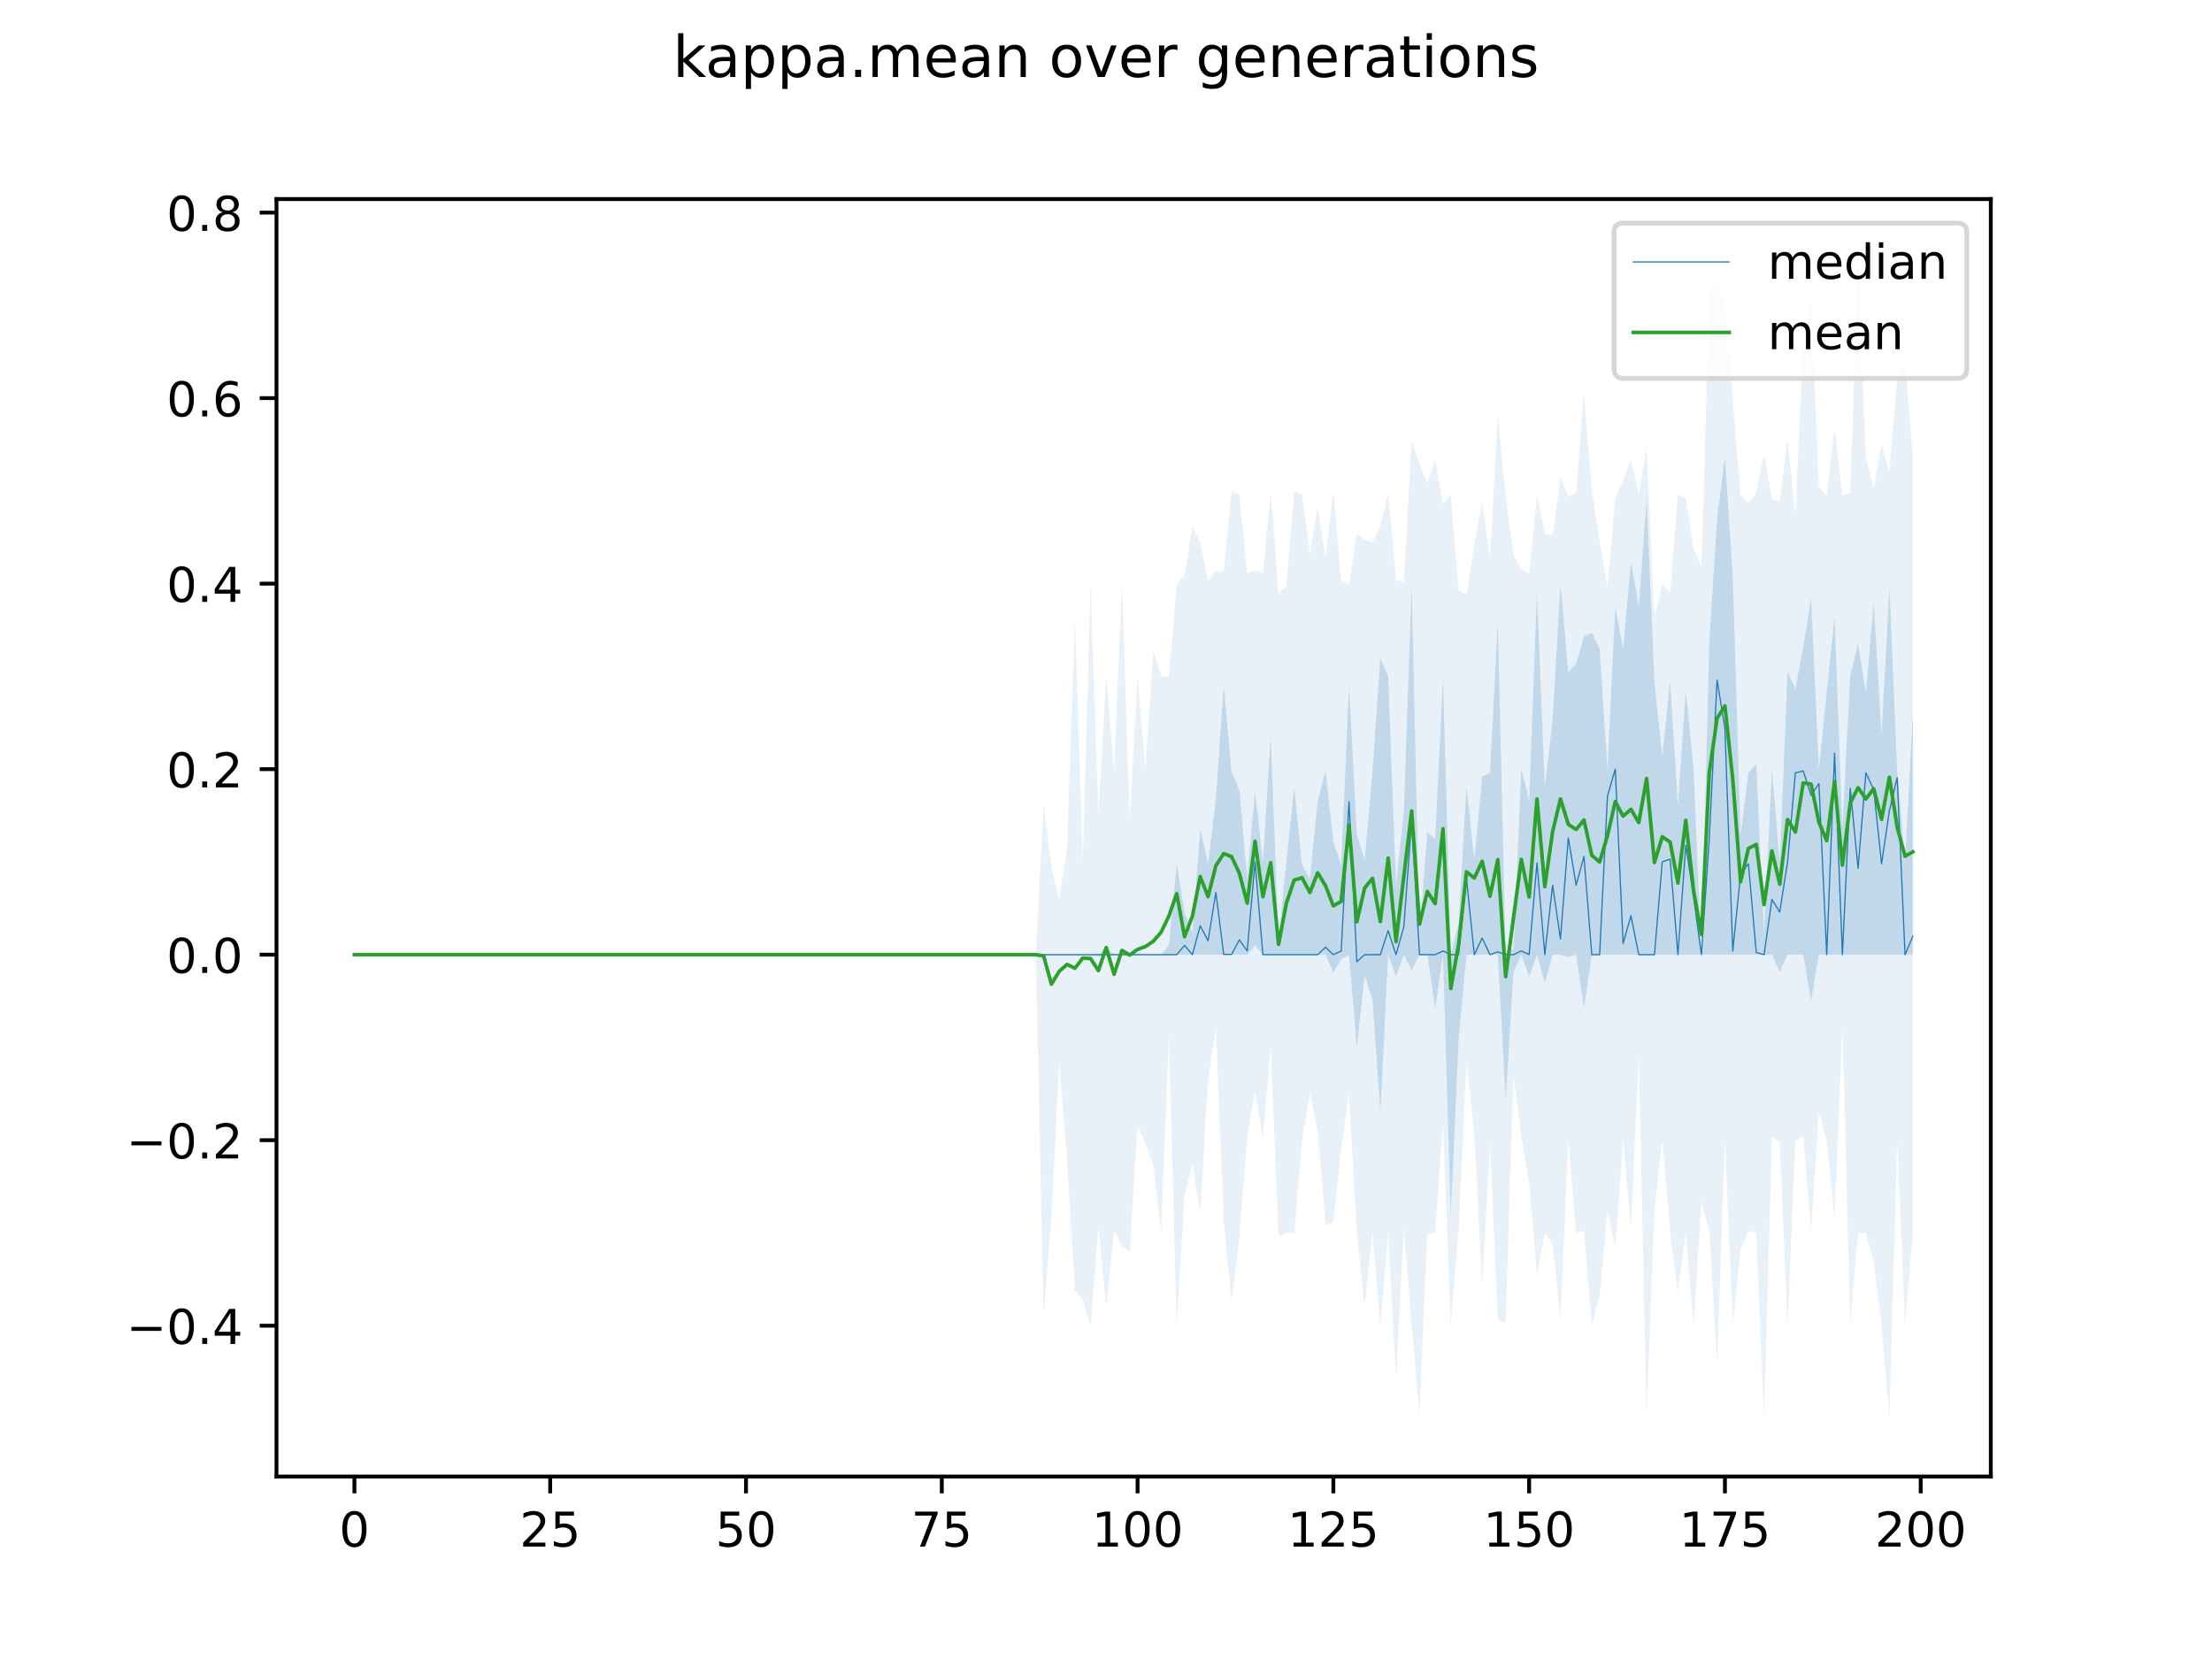 <?xml version="1.0" encoding="utf-8" standalone="no"?>
<!DOCTYPE svg PUBLIC "-//W3C//DTD SVG 1.1//EN"
  "http://www.w3.org/Graphics/SVG/1.1/DTD/svg11.dtd">
<!-- Created with matplotlib (https://matplotlib.org/) -->
<svg height="345.6pt" version="1.1" viewBox="0 0 460.8 345.6" width="460.8pt" xmlns="http://www.w3.org/2000/svg" xmlns:xlink="http://www.w3.org/1999/xlink">
 <defs>
  <style type="text/css">
*{stroke-linecap:butt;stroke-linejoin:round;}
  </style>
 </defs>
 <g id="figure_1">
  <g id="patch_1">
   <path d="M 0 345.6 
L 460.8 345.6 
L 460.8 0 
L 0 0 
z
" style="fill:#ffffff;"/>
  </g>
  <g id="axes_1">
   <g id="patch_2">
    <path d="M 57.6 307.584 
L 414.72 307.584 
L 414.72 41.472 
L 57.6 41.472 
z
" style="fill:#ffffff;"/>
   </g>
   <g id="PolyCollection_1">
    <path clip-path="url(#p0f117b7ce0)" d="M 73.833 198.875 
L 73.833 198.875 
L 75.464 198.875 
L 77.096 198.875 
L 78.727 198.875 
L 80.358 198.875 
L 81.99 198.875 
L 83.621 198.875 
L 85.253 198.875 
L 86.884 198.875 
L 88.516 198.875 
L 90.147 198.875 
L 91.778 198.875 
L 93.41 198.875 
L 95.041 198.875 
L 96.673 198.875 
L 98.304 198.875 
L 99.936 198.875 
L 101.567 198.875 
L 103.198 198.875 
L 104.83 198.875 
L 106.461 198.875 
L 108.093 198.875 
L 109.724 198.875 
L 111.356 198.875 
L 112.987 198.875 
L 114.618 198.875 
L 116.25 198.875 
L 117.881 198.875 
L 119.513 198.875 
L 121.144 198.875 
L 122.776 198.875 
L 124.407 198.875 
L 126.038 198.875 
L 127.67 198.875 
L 129.301 198.875 
L 130.933 198.875 
L 132.564 198.875 
L 134.196 198.875 
L 135.827 198.875 
L 137.458 198.875 
L 139.09 198.875 
L 140.721 198.875 
L 142.353 198.875 
L 143.984 198.875 
L 145.616 198.875 
L 147.247 198.875 
L 148.879 198.875 
L 150.51 198.875 
L 152.141 198.875 
L 153.773 198.875 
L 155.404 198.875 
L 157.036 198.875 
L 158.667 198.875 
L 160.299 198.875 
L 161.93 198.875 
L 163.561 198.875 
L 165.193 198.875 
L 166.824 198.875 
L 168.456 198.875 
L 170.087 198.875 
L 171.719 198.875 
L 173.35 198.875 
L 174.981 198.875 
L 176.613 198.875 
L 178.244 198.875 
L 179.876 198.875 
L 181.507 198.875 
L 183.139 198.875 
L 184.77 198.875 
L 186.401 198.875 
L 188.033 198.875 
L 189.664 198.875 
L 191.296 198.875 
L 192.927 198.875 
L 194.559 198.875 
L 196.19 198.875 
L 197.821 198.875 
L 199.453 198.875 
L 201.084 198.875 
L 202.716 198.875 
L 204.347 198.875 
L 205.979 198.875 
L 207.61 198.875 
L 209.241 198.875 
L 210.873 198.875 
L 212.504 198.875 
L 214.136 198.875 
L 215.767 198.875 
L 217.399 198.875 
L 219.03 198.875 
L 220.661 198.875 
L 222.293 198.875 
L 223.924 198.875 
L 225.556 198.875 
L 227.187 198.875 
L 228.819 199.261 
L 230.45 198.875 
L 232.081 198.875 
L 233.713 198.875 
L 235.344 198.875 
L 236.976 198.875 
L 238.607 198.875 
L 240.239 198.875 
L 241.87 198.875 
L 243.501 198.875 
L 245.133 198.875 
L 246.764 198.889 
L 248.396 198.875 
L 250.027 198.875 
L 251.659 198.875 
L 253.29 198.875 
L 254.921 198.875 
L 256.553 198.875 
L 258.184 198.875 
L 259.816 198.875 
L 261.447 196.86 
L 263.079 198.875 
L 264.71 198.875 
L 266.341 198.875 
L 267.973 198.875 
L 269.604 198.875 
L 271.236 198.875 
L 272.867 198.875 
L 274.499 198.875 
L 276.13 198.875 
L 277.761 202.638 
L 279.393 199.778 
L 281.024 198.875 
L 282.656 218.197 
L 284.287 203.159 
L 285.919 208.233 
L 287.55 231.627 
L 289.181 198.875 
L 290.813 203.443 
L 292.444 198.875 
L 294.076 202.113 
L 295.707 198.875 
L 297.339 198.875 
L 298.97 210.082 
L 300.601 198.875 
L 302.233 253.365 
L 303.864 216.168 
L 305.496 198.875 
L 307.127 198.875 
L 308.759 198.875 
L 310.39 198.875 
L 312.021 198.875 
L 313.653 229.211 
L 315.284 202.498 
L 316.916 198.875 
L 318.547 203.512 
L 320.179 198.875 
L 321.81 204.768 
L 323.441 198.875 
L 325.073 198.875 
L 326.704 199.358 
L 328.336 198.875 
L 329.967 210.025 
L 331.599 198.875 
L 333.23 198.875 
L 334.862 198.875 
L 336.493 198.875 
L 338.124 198.875 
L 339.756 198.875 
L 341.387 198.875 
L 343.019 198.875 
L 344.65 198.875 
L 346.282 198.875 
L 347.913 198.875 
L 349.544 198.875 
L 351.176 198.875 
L 352.807 198.875 
L 354.439 198.875 
L 356.07 198.875 
L 357.702 198.875 
L 359.333 198.875 
L 360.964 198.875 
L 362.596 198.875 
L 364.227 198.875 
L 365.859 198.875 
L 367.49 198.875 
L 369.122 198.875 
L 370.753 202.449 
L 372.384 198.875 
L 374.016 198.875 
L 375.647 198.875 
L 377.279 208.483 
L 378.91 198.875 
L 380.542 198.875 
L 382.173 198.875 
L 383.804 198.875 
L 385.436 198.875 
L 387.067 198.875 
L 388.699 198.875 
L 390.33 198.875 
L 391.962 198.875 
L 393.593 198.875 
L 395.224 198.875 
L 396.856 198.875 
L 398.487 198.875 
L 398.487 148.355 
L 398.487 148.355 
L 396.856 179.552 
L 395.224 160.616 
L 393.593 122.357 
L 391.962 153.23 
L 390.33 125.448 
L 388.699 144.411 
L 387.067 134.047 
L 385.436 140.81 
L 383.804 172.329 
L 382.173 128.545 
L 380.542 144.155 
L 378.91 160.229 
L 377.279 124.579 
L 375.647 134.82 
L 374.016 143.612 
L 372.384 139.897 
L 370.753 179.552 
L 369.122 160.229 
L 367.49 194.034 
L 365.859 159.256 
L 364.227 161.002 
L 362.596 173.755 
L 360.964 120.016 
L 359.333 95.126 
L 357.702 108.058 
L 356.07 133.959 
L 354.439 198.875 
L 352.807 160.229 
L 351.176 143.979 
L 349.544 167.731 
L 347.913 141.969 
L 346.282 157.607 
L 344.65 142.066 
L 343.019 103.807 
L 341.387 126.43 
L 339.756 117.084 
L 338.124 135.11 
L 336.493 126.506 
L 334.862 160.229 
L 333.23 135.11 
L 331.599 131.839 
L 329.967 132.573 
L 328.336 138.298 
L 326.704 140.037 
L 325.073 121.584 
L 323.441 149.966 
L 321.81 163.997 
L 320.179 123.516 
L 318.547 166.758 
L 316.916 160.229 
L 315.284 197.738 
L 313.653 198.488 
L 312.021 129.41 
L 310.39 161.002 
L 308.759 161.775 
L 307.127 179.133 
L 305.496 163.804 
L 303.864 192.313 
L 302.233 198.875 
L 300.601 141.293 
L 298.97 174.77 
L 297.339 173.336 
L 295.707 194.624 
L 294.076 121.584 
L 292.444 169.118 
L 290.813 184.479 
L 289.181 140.907 
L 287.55 137.139 
L 285.919 160.616 
L 284.287 179.165 
L 282.656 173.772 
L 281.024 142.742 
L 279.393 180.132 
L 277.761 175.388 
L 276.13 160.616 
L 274.499 166.919 
L 272.867 183.03 
L 271.236 180.088 
L 269.604 163.986 
L 267.973 179.552 
L 266.341 195.783 
L 264.71 153.273 
L 263.079 179.552 
L 261.447 164.774 
L 259.816 183.03 
L 258.184 164.471 
L 256.553 160.844 
L 254.921 143.032 
L 253.29 166.412 
L 251.659 179.938 
L 250.027 172.596 
L 248.396 194.237 
L 246.764 190.121 
L 245.133 179.938 
L 243.501 196.942 
L 241.87 198.875 
L 240.239 198.875 
L 238.607 198.875 
L 236.976 198.875 
L 235.344 198.875 
L 233.713 198.875 
L 232.081 198.875 
L 230.45 197.262 
L 228.819 198.875 
L 227.187 198.875 
L 225.556 198.875 
L 223.924 198.875 
L 222.293 198.875 
L 220.661 198.875 
L 219.03 198.875 
L 217.399 198.875 
L 215.767 198.875 
L 214.136 198.875 
L 212.504 198.875 
L 210.873 198.875 
L 209.241 198.875 
L 207.61 198.875 
L 205.979 198.875 
L 204.347 198.875 
L 202.716 198.875 
L 201.084 198.875 
L 199.453 198.875 
L 197.821 198.875 
L 196.19 198.875 
L 194.559 198.875 
L 192.927 198.875 
L 191.296 198.875 
L 189.664 198.875 
L 188.033 198.875 
L 186.401 198.875 
L 184.77 198.875 
L 183.139 198.875 
L 181.507 198.875 
L 179.876 198.875 
L 178.244 198.875 
L 176.613 198.875 
L 174.981 198.875 
L 173.35 198.875 
L 171.719 198.875 
L 170.087 198.875 
L 168.456 198.875 
L 166.824 198.875 
L 165.193 198.875 
L 163.561 198.875 
L 161.93 198.875 
L 160.299 198.875 
L 158.667 198.875 
L 157.036 198.875 
L 155.404 198.875 
L 153.773 198.875 
L 152.141 198.875 
L 150.51 198.875 
L 148.879 198.875 
L 147.247 198.875 
L 145.616 198.875 
L 143.984 198.875 
L 142.353 198.875 
L 140.721 198.875 
L 139.09 198.875 
L 137.458 198.875 
L 135.827 198.875 
L 134.196 198.875 
L 132.564 198.875 
L 130.933 198.875 
L 129.301 198.875 
L 127.67 198.875 
L 126.038 198.875 
L 124.407 198.875 
L 122.776 198.875 
L 121.144 198.875 
L 119.513 198.875 
L 117.881 198.875 
L 116.25 198.875 
L 114.618 198.875 
L 112.987 198.875 
L 111.356 198.875 
L 109.724 198.875 
L 108.093 198.875 
L 106.461 198.875 
L 104.83 198.875 
L 103.198 198.875 
L 101.567 198.875 
L 99.936 198.875 
L 98.304 198.875 
L 96.673 198.875 
L 95.041 198.875 
L 93.41 198.875 
L 91.778 198.875 
L 90.147 198.875 
L 88.516 198.875 
L 86.884 198.875 
L 85.253 198.875 
L 83.621 198.875 
L 81.99 198.875 
L 80.358 198.875 
L 78.727 198.875 
L 77.096 198.875 
L 75.464 198.875 
L 73.833 198.875 
z
" style="fill:#1f77b4;fill-opacity:0.2;"/>
   </g>
   <g id="PolyCollection_2">
    <path clip-path="url(#p0f117b7ce0)" d="M 73.833 198.875 
L 73.833 198.875 
L 75.464 198.875 
L 77.096 198.875 
L 78.727 198.875 
L 80.358 198.875 
L 81.99 198.875 
L 83.621 198.875 
L 85.253 198.875 
L 86.884 198.875 
L 88.516 198.875 
L 90.147 198.875 
L 91.778 198.875 
L 93.41 198.875 
L 95.041 198.875 
L 96.673 198.875 
L 98.304 198.875 
L 99.936 198.875 
L 101.567 198.875 
L 103.198 198.875 
L 104.83 198.875 
L 106.461 198.875 
L 108.093 198.875 
L 109.724 198.875 
L 111.356 198.875 
L 112.987 198.875 
L 114.618 198.875 
L 116.25 198.875 
L 117.881 198.875 
L 119.513 198.875 
L 121.144 198.875 
L 122.776 198.875 
L 124.407 198.875 
L 126.038 198.875 
L 127.67 198.875 
L 129.301 198.875 
L 130.933 198.875 
L 132.564 198.875 
L 134.196 198.875 
L 135.827 198.875 
L 137.458 198.875 
L 139.09 198.875 
L 140.721 198.875 
L 142.353 198.875 
L 143.984 198.875 
L 145.616 198.875 
L 147.247 198.875 
L 148.879 198.875 
L 150.51 198.875 
L 152.141 198.875 
L 153.773 198.875 
L 155.404 198.875 
L 157.036 198.875 
L 158.667 198.875 
L 160.299 198.875 
L 161.93 198.875 
L 163.561 198.875 
L 165.193 198.875 
L 166.824 198.875 
L 168.456 198.875 
L 170.087 198.875 
L 171.719 198.875 
L 173.35 198.875 
L 174.981 198.875 
L 176.613 198.875 
L 178.244 198.875 
L 179.876 198.875 
L 181.507 198.875 
L 183.139 198.875 
L 184.77 198.875 
L 186.401 198.875 
L 188.033 198.875 
L 189.664 198.875 
L 191.296 198.875 
L 192.927 198.875 
L 194.559 198.875 
L 196.19 198.875 
L 197.821 198.875 
L 199.453 198.875 
L 201.084 198.875 
L 202.716 198.875 
L 204.347 198.875 
L 205.979 198.875 
L 207.61 198.875 
L 209.241 198.875 
L 210.873 198.875 
L 212.504 198.875 
L 214.136 198.875 
L 215.767 198.875 
L 217.399 273.847 
L 219.03 253.751 
L 220.661 221.252 
L 222.293 241.771 
L 223.924 268.823 
L 225.556 270.755 
L 227.187 276.165 
L 228.819 255.683 
L 230.45 272.301 
L 232.081 256.456 
L 233.713 259.548 
L 235.344 260.707 
L 236.976 234.428 
L 238.607 238.293 
L 240.239 242.544 
L 241.87 256.843 
L 243.501 215.879 
L 245.133 276.165 
L 246.764 249.114 
L 248.396 242.544 
L 250.027 252.592 
L 251.659 225.153 
L 253.29 213.946 
L 254.921 254.524 
L 256.553 271.141 
L 258.184 258.002 
L 259.816 236.747 
L 261.447 227.472 
L 263.079 237.133 
L 264.71 218.197 
L 266.341 257.616 
L 267.973 256.843 
L 269.604 256.843 
L 271.236 237.52 
L 272.867 227.859 
L 274.499 235.588 
L 276.13 255.297 
L 277.761 254.524 
L 279.393 239.452 
L 281.024 227.859 
L 282.656 256.843 
L 284.287 272.301 
L 285.919 256.456 
L 287.55 276.165 
L 289.181 256.843 
L 290.813 287.372 
L 292.444 256.07 
L 294.076 276.165 
L 295.707 294.715 
L 297.339 256.843 
L 298.97 256.843 
L 300.601 234.042 
L 302.233 276.165 
L 303.864 256.07 
L 305.496 220.902 
L 307.127 236.361 
L 308.759 268.05 
L 310.39 238.293 
L 312.021 274.62 
L 313.653 275.779 
L 315.284 223.994 
L 316.916 236.747 
L 318.547 246.408 
L 320.179 265.731 
L 321.81 256.843 
L 323.441 259.161 
L 325.073 274.62 
L 326.704 237.52 
L 328.336 256.843 
L 329.967 256.456 
L 331.599 276.165 
L 333.23 269.982 
L 334.862 252.205 
L 336.493 259.934 
L 338.124 237.52 
L 339.756 256.07 
L 341.387 219.743 
L 343.019 294.715 
L 344.65 252.205 
L 346.282 237.52 
L 347.913 256.843 
L 349.544 269.209 
L 351.176 256.843 
L 352.807 276.165 
L 354.439 250.273 
L 356.07 256.456 
L 357.702 284.281 
L 359.333 237.133 
L 360.964 275.779 
L 362.596 260.321 
L 364.227 256.456 
L 365.859 256.843 
L 367.49 295.488 
L 369.122 236.747 
L 370.753 237.906 
L 372.384 276.165 
L 374.016 237.52 
L 375.647 236.747 
L 377.279 256.456 
L 378.91 231.723 
L 380.542 237.52 
L 382.173 253.751 
L 383.804 213.595 
L 385.436 275.779 
L 387.067 256.843 
L 388.699 256.843 
L 390.33 263.026 
L 391.962 275.779 
L 393.593 295.488 
L 395.224 237.52 
L 396.856 276.165 
L 398.487 256.843 
L 398.487 95.305 
L 398.487 95.305 
L 396.856 75.596 
L 395.224 79.074 
L 393.593 98.397 
L 391.962 92.6 
L 390.33 101.786 
L 388.699 95.305 
L 387.067 53.568 
L 385.436 102.648 
L 383.804 103.175 
L 382.173 89.122 
L 380.542 103.208 
L 378.91 101.488 
L 377.279 61.297 
L 375.647 71.345 
L 374.016 107.285 
L 372.384 91.44 
L 370.753 104.535 
L 369.122 103.946 
L 367.49 94.532 
L 365.859 102.648 
L 364.227 104.826 
L 362.596 103.034 
L 360.964 83.325 
L 359.333 63.616 
L 357.702 57.819 
L 356.07 61.684 
L 354.439 118.123 
L 352.807 114.278 
L 351.176 103.807 
L 349.544 103.034 
L 347.913 123.516 
L 346.282 121.584 
L 344.65 128.834 
L 343.019 92.986 
L 341.387 103.034 
L 339.756 95.691 
L 338.124 99.942 
L 336.493 103.807 
L 334.862 122.357 
L 333.23 112.695 
L 331.599 102.261 
L 329.967 81.779 
L 328.336 102.648 
L 326.704 103.421 
L 325.073 99.556 
L 323.441 111.606 
L 321.81 111.076 
L 320.179 103.034 
L 318.547 119.615 
L 316.916 118.55 
L 315.284 115.658 
L 313.653 103.421 
L 312.021 86.417 
L 310.39 116.302 
L 308.759 104.58 
L 307.127 113.468 
L 305.496 123.832 
L 303.864 123.019 
L 302.233 103.034 
L 300.601 104.966 
L 298.97 95.691 
L 297.339 100.715 
L 295.707 96.464 
L 294.076 91.827 
L 292.444 121.197 
L 290.813 120.793 
L 289.181 102.648 
L 287.55 109.604 
L 285.919 112.953 
L 284.287 112.444 
L 282.656 111.15 
L 281.024 121.812 
L 279.393 120.811 
L 277.761 102.261 
L 276.13 115.989 
L 274.499 105.739 
L 272.867 115.437 
L 271.236 103.034 
L 269.604 102.261 
L 267.973 122.106 
L 266.341 123.645 
L 264.71 102.261 
L 263.079 119.373 
L 261.447 118.879 
L 259.816 119.383 
L 258.184 103.034 
L 256.553 102.261 
L 254.921 119.014 
L 253.29 118.937 
L 251.659 120.903 
L 250.027 112.966 
L 248.396 109.604 
L 246.764 119.845 
L 245.133 121.584 
L 243.501 140.907 
L 241.87 140.907 
L 240.239 135.496 
L 238.607 160.229 
L 236.976 140.907 
L 235.344 170.502 
L 233.713 121.584 
L 232.081 160.616 
L 230.45 140.907 
L 228.819 169.601 
L 227.187 121.584 
L 225.556 179.165 
L 223.924 128.926 
L 222.293 176.46 
L 220.661 187.339 
L 219.03 180.638 
L 217.399 167.572 
L 215.767 198.875 
L 214.136 198.875 
L 212.504 198.875 
L 210.873 198.875 
L 209.241 198.875 
L 207.61 198.875 
L 205.979 198.875 
L 204.347 198.875 
L 202.716 198.875 
L 201.084 198.875 
L 199.453 198.875 
L 197.821 198.875 
L 196.19 198.875 
L 194.559 198.875 
L 192.927 198.875 
L 191.296 198.875 
L 189.664 198.875 
L 188.033 198.875 
L 186.401 198.875 
L 184.77 198.875 
L 183.139 198.875 
L 181.507 198.875 
L 179.876 198.875 
L 178.244 198.875 
L 176.613 198.875 
L 174.981 198.875 
L 173.35 198.875 
L 171.719 198.875 
L 170.087 198.875 
L 168.456 198.875 
L 166.824 198.875 
L 165.193 198.875 
L 163.561 198.875 
L 161.93 198.875 
L 160.299 198.875 
L 158.667 198.875 
L 157.036 198.875 
L 155.404 198.875 
L 153.773 198.875 
L 152.141 198.875 
L 150.51 198.875 
L 148.879 198.875 
L 147.247 198.875 
L 145.616 198.875 
L 143.984 198.875 
L 142.353 198.875 
L 140.721 198.875 
L 139.09 198.875 
L 137.458 198.875 
L 135.827 198.875 
L 134.196 198.875 
L 132.564 198.875 
L 130.933 198.875 
L 129.301 198.875 
L 127.67 198.875 
L 126.038 198.875 
L 124.407 198.875 
L 122.776 198.875 
L 121.144 198.875 
L 119.513 198.875 
L 117.881 198.875 
L 116.25 198.875 
L 114.618 198.875 
L 112.987 198.875 
L 111.356 198.875 
L 109.724 198.875 
L 108.093 198.875 
L 106.461 198.875 
L 104.83 198.875 
L 103.198 198.875 
L 101.567 198.875 
L 99.936 198.875 
L 98.304 198.875 
L 96.673 198.875 
L 95.041 198.875 
L 93.41 198.875 
L 91.778 198.875 
L 90.147 198.875 
L 88.516 198.875 
L 86.884 198.875 
L 85.253 198.875 
L 83.621 198.875 
L 81.99 198.875 
L 80.358 198.875 
L 78.727 198.875 
L 77.096 198.875 
L 75.464 198.875 
L 73.833 198.875 
z
" style="fill:#1f77b4;fill-opacity:0.1;"/>
   </g>
   <g id="matplotlib.axis_1">
    <g id="xtick_1">
     <g id="line2d_1">
      <defs>
       <path d="M 0 0 
L 0 3.5 
" id="m26ba2a195f" style="stroke:#000000;stroke-width:0.8;"/>
      </defs>
      <g>
       <use style="stroke:#000000;stroke-width:0.8;" x="73.833" xlink:href="#m26ba2a195f" y="307.584"/>
      </g>
     </g>
     <g id="text_1">
      <!-- 0 -->
      <defs>
       <path d="M 31.781 66.406 
Q 24.172 66.406 20.328 58.906 
Q 16.5 51.422 16.5 36.375 
Q 16.5 21.391 20.328 13.891 
Q 24.172 6.391 31.781 6.391 
Q 39.453 6.391 43.281 13.891 
Q 47.125 21.391 47.125 36.375 
Q 47.125 51.422 43.281 58.906 
Q 39.453 66.406 31.781 66.406 
z
M 31.781 74.219 
Q 44.047 74.219 50.516 64.516 
Q 56.984 54.828 56.984 36.375 
Q 56.984 17.969 50.516 8.266 
Q 44.047 -1.422 31.781 -1.422 
Q 19.531 -1.422 13.062 8.266 
Q 6.594 17.969 6.594 36.375 
Q 6.594 54.828 13.062 64.516 
Q 19.531 74.219 31.781 74.219 
z
" id="DejaVuSans-48"/>
      </defs>
      <g transform="translate(70.651 322.182)scale(0.1 -0.1)">
       <use xlink:href="#DejaVuSans-48"/>
      </g>
     </g>
    </g>
    <g id="xtick_2">
     <g id="line2d_2">
      <g>
       <use style="stroke:#000000;stroke-width:0.8;" x="114.618" xlink:href="#m26ba2a195f" y="307.584"/>
      </g>
     </g>
     <g id="text_2">
      <!-- 25 -->
      <defs>
       <path d="M 19.188 8.297 
L 53.609 8.297 
L 53.609 0 
L 7.328 0 
L 7.328 8.297 
Q 12.938 14.109 22.625 23.891 
Q 32.328 33.688 34.812 36.531 
Q 39.547 41.844 41.422 45.531 
Q 43.312 49.219 43.312 52.781 
Q 43.312 58.594 39.234 62.25 
Q 35.156 65.922 28.609 65.922 
Q 23.969 65.922 18.812 64.312 
Q 13.672 62.703 7.812 59.422 
L 7.812 69.391 
Q 13.766 71.781 18.938 73 
Q 24.125 74.219 28.422 74.219 
Q 39.75 74.219 46.484 68.547 
Q 53.219 62.891 53.219 53.422 
Q 53.219 48.922 51.531 44.891 
Q 49.859 40.875 45.406 35.406 
Q 44.188 33.984 37.641 27.219 
Q 31.109 20.453 19.188 8.297 
z
" id="DejaVuSans-50"/>
       <path d="M 10.797 72.906 
L 49.516 72.906 
L 49.516 64.594 
L 19.828 64.594 
L 19.828 46.734 
Q 21.969 47.469 24.109 47.828 
Q 26.266 48.188 28.422 48.188 
Q 40.625 48.188 47.75 41.5 
Q 54.891 34.812 54.891 23.391 
Q 54.891 11.625 47.562 5.094 
Q 40.234 -1.422 26.906 -1.422 
Q 22.312 -1.422 17.547 -0.641 
Q 12.797 0.141 7.719 1.703 
L 7.719 11.625 
Q 12.109 9.234 16.797 8.062 
Q 21.484 6.891 26.703 6.891 
Q 35.156 6.891 40.078 11.328 
Q 45.016 15.766 45.016 23.391 
Q 45.016 31 40.078 35.438 
Q 35.156 39.891 26.703 39.891 
Q 22.75 39.891 18.812 39.016 
Q 14.891 38.141 10.797 36.281 
z
" id="DejaVuSans-53"/>
      </defs>
      <g transform="translate(108.256 322.182)scale(0.1 -0.1)">
       <use xlink:href="#DejaVuSans-50"/>
       <use x="63.623" xlink:href="#DejaVuSans-53"/>
      </g>
     </g>
    </g>
    <g id="xtick_3">
     <g id="line2d_3">
      <g>
       <use style="stroke:#000000;stroke-width:0.8;" x="155.404" xlink:href="#m26ba2a195f" y="307.584"/>
      </g>
     </g>
     <g id="text_3">
      <!-- 50 -->
      <g transform="translate(149.042 322.182)scale(0.1 -0.1)">
       <use xlink:href="#DejaVuSans-53"/>
       <use x="63.623" xlink:href="#DejaVuSans-48"/>
      </g>
     </g>
    </g>
    <g id="xtick_4">
     <g id="line2d_4">
      <g>
       <use style="stroke:#000000;stroke-width:0.8;" x="196.19" xlink:href="#m26ba2a195f" y="307.584"/>
      </g>
     </g>
     <g id="text_4">
      <!-- 75 -->
      <defs>
       <path d="M 8.203 72.906 
L 55.078 72.906 
L 55.078 68.703 
L 28.609 0 
L 18.312 0 
L 43.219 64.594 
L 8.203 64.594 
z
" id="DejaVuSans-55"/>
      </defs>
      <g transform="translate(189.827 322.182)scale(0.1 -0.1)">
       <use xlink:href="#DejaVuSans-55"/>
       <use x="63.623" xlink:href="#DejaVuSans-53"/>
      </g>
     </g>
    </g>
    <g id="xtick_5">
     <g id="line2d_5">
      <g>
       <use style="stroke:#000000;stroke-width:0.8;" x="236.976" xlink:href="#m26ba2a195f" y="307.584"/>
      </g>
     </g>
     <g id="text_5">
      <!-- 100 -->
      <defs>
       <path d="M 12.406 8.297 
L 28.516 8.297 
L 28.516 63.922 
L 10.984 60.406 
L 10.984 69.391 
L 28.422 72.906 
L 38.281 72.906 
L 38.281 8.297 
L 54.391 8.297 
L 54.391 0 
L 12.406 0 
z
" id="DejaVuSans-49"/>
      </defs>
      <g transform="translate(227.432 322.182)scale(0.1 -0.1)">
       <use xlink:href="#DejaVuSans-49"/>
       <use x="63.623" xlink:href="#DejaVuSans-48"/>
       <use x="127.246" xlink:href="#DejaVuSans-48"/>
      </g>
     </g>
    </g>
    <g id="xtick_6">
     <g id="line2d_6">
      <g>
       <use style="stroke:#000000;stroke-width:0.8;" x="277.761" xlink:href="#m26ba2a195f" y="307.584"/>
      </g>
     </g>
     <g id="text_6">
      <!-- 125 -->
      <g transform="translate(268.218 322.182)scale(0.1 -0.1)">
       <use xlink:href="#DejaVuSans-49"/>
       <use x="63.623" xlink:href="#DejaVuSans-50"/>
       <use x="127.246" xlink:href="#DejaVuSans-53"/>
      </g>
     </g>
    </g>
    <g id="xtick_7">
     <g id="line2d_7">
      <g>
       <use style="stroke:#000000;stroke-width:0.8;" x="318.547" xlink:href="#m26ba2a195f" y="307.584"/>
      </g>
     </g>
     <g id="text_7">
      <!-- 150 -->
      <g transform="translate(309.003 322.182)scale(0.1 -0.1)">
       <use xlink:href="#DejaVuSans-49"/>
       <use x="63.623" xlink:href="#DejaVuSans-53"/>
       <use x="127.246" xlink:href="#DejaVuSans-48"/>
      </g>
     </g>
    </g>
    <g id="xtick_8">
     <g id="line2d_8">
      <g>
       <use style="stroke:#000000;stroke-width:0.8;" x="359.333" xlink:href="#m26ba2a195f" y="307.584"/>
      </g>
     </g>
     <g id="text_8">
      <!-- 175 -->
      <g transform="translate(349.789 322.182)scale(0.1 -0.1)">
       <use xlink:href="#DejaVuSans-49"/>
       <use x="63.623" xlink:href="#DejaVuSans-55"/>
       <use x="127.246" xlink:href="#DejaVuSans-53"/>
      </g>
     </g>
    </g>
    <g id="xtick_9">
     <g id="line2d_9">
      <g>
       <use style="stroke:#000000;stroke-width:0.8;" x="400.119" xlink:href="#m26ba2a195f" y="307.584"/>
      </g>
     </g>
     <g id="text_9">
      <!-- 200 -->
      <g transform="translate(390.575 322.182)scale(0.1 -0.1)">
       <use xlink:href="#DejaVuSans-50"/>
       <use x="63.623" xlink:href="#DejaVuSans-48"/>
       <use x="127.246" xlink:href="#DejaVuSans-48"/>
      </g>
     </g>
    </g>
   </g>
   <g id="matplotlib.axis_2">
    <g id="ytick_1">
     <g id="line2d_10">
      <defs>
       <path d="M 0 0 
L -3.5 0 
" id="md22c40e00d" style="stroke:#000000;stroke-width:0.8;"/>
      </defs>
      <g>
       <use style="stroke:#000000;stroke-width:0.8;" x="57.6" xlink:href="#md22c40e00d" y="276.165"/>
      </g>
     </g>
     <g id="text_10">
      <!-- −0.4 -->
      <defs>
       <path d="M 10.594 35.5 
L 73.188 35.5 
L 73.188 27.203 
L 10.594 27.203 
z
" id="DejaVuSans-8722"/>
       <path d="M 10.688 12.406 
L 21 12.406 
L 21 0 
L 10.688 0 
z
" id="DejaVuSans-46"/>
       <path d="M 37.797 64.312 
L 12.891 25.391 
L 37.797 25.391 
z
M 35.203 72.906 
L 47.609 72.906 
L 47.609 25.391 
L 58.016 25.391 
L 58.016 17.188 
L 47.609 17.188 
L 47.609 0 
L 37.797 0 
L 37.797 17.188 
L 4.891 17.188 
L 4.891 26.703 
z
" id="DejaVuSans-52"/>
      </defs>
      <g transform="translate(26.317 279.965)scale(0.1 -0.1)">
       <use xlink:href="#DejaVuSans-8722"/>
       <use x="83.789" xlink:href="#DejaVuSans-48"/>
       <use x="147.412" xlink:href="#DejaVuSans-46"/>
       <use x="179.199" xlink:href="#DejaVuSans-52"/>
      </g>
     </g>
    </g>
    <g id="ytick_2">
     <g id="line2d_11">
      <g>
       <use style="stroke:#000000;stroke-width:0.8;" x="57.6" xlink:href="#md22c40e00d" y="237.52"/>
      </g>
     </g>
     <g id="text_11">
      <!-- −0.2 -->
      <g transform="translate(26.317 241.319)scale(0.1 -0.1)">
       <use xlink:href="#DejaVuSans-8722"/>
       <use x="83.789" xlink:href="#DejaVuSans-48"/>
       <use x="147.412" xlink:href="#DejaVuSans-46"/>
       <use x="179.199" xlink:href="#DejaVuSans-50"/>
      </g>
     </g>
    </g>
    <g id="ytick_3">
     <g id="line2d_12">
      <g>
       <use style="stroke:#000000;stroke-width:0.8;" x="57.6" xlink:href="#md22c40e00d" y="198.875"/>
      </g>
     </g>
     <g id="text_12">
      <!-- 0.0 -->
      <g transform="translate(34.697 202.674)scale(0.1 -0.1)">
       <use xlink:href="#DejaVuSans-48"/>
       <use x="63.623" xlink:href="#DejaVuSans-46"/>
       <use x="95.41" xlink:href="#DejaVuSans-48"/>
      </g>
     </g>
    </g>
    <g id="ytick_4">
     <g id="line2d_13">
      <g>
       <use style="stroke:#000000;stroke-width:0.8;" x="57.6" xlink:href="#md22c40e00d" y="160.229"/>
      </g>
     </g>
     <g id="text_13">
      <!-- 0.2 -->
      <g transform="translate(34.697 164.028)scale(0.1 -0.1)">
       <use xlink:href="#DejaVuSans-48"/>
       <use x="63.623" xlink:href="#DejaVuSans-46"/>
       <use x="95.41" xlink:href="#DejaVuSans-50"/>
      </g>
     </g>
    </g>
    <g id="ytick_5">
     <g id="line2d_14">
      <g>
       <use style="stroke:#000000;stroke-width:0.8;" x="57.6" xlink:href="#md22c40e00d" y="121.584"/>
      </g>
     </g>
     <g id="text_14">
      <!-- 0.4 -->
      <g transform="translate(34.697 125.383)scale(0.1 -0.1)">
       <use xlink:href="#DejaVuSans-48"/>
       <use x="63.623" xlink:href="#DejaVuSans-46"/>
       <use x="95.41" xlink:href="#DejaVuSans-52"/>
      </g>
     </g>
    </g>
    <g id="ytick_6">
     <g id="line2d_15">
      <g>
       <use style="stroke:#000000;stroke-width:0.8;" x="57.6" xlink:href="#md22c40e00d" y="82.938"/>
      </g>
     </g>
     <g id="text_15">
      <!-- 0.6 -->
      <defs>
       <path d="M 33.016 40.375 
Q 26.375 40.375 22.484 35.828 
Q 18.609 31.297 18.609 23.391 
Q 18.609 15.531 22.484 10.953 
Q 26.375 6.391 33.016 6.391 
Q 39.656 6.391 43.531 10.953 
Q 47.406 15.531 47.406 23.391 
Q 47.406 31.297 43.531 35.828 
Q 39.656 40.375 33.016 40.375 
z
M 52.594 71.297 
L 52.594 62.312 
Q 48.875 64.062 45.094 64.984 
Q 41.312 65.922 37.594 65.922 
Q 27.828 65.922 22.672 59.328 
Q 17.531 52.734 16.797 39.406 
Q 19.672 43.656 24.016 45.922 
Q 28.375 48.188 33.594 48.188 
Q 44.578 48.188 50.953 41.516 
Q 57.328 34.859 57.328 23.391 
Q 57.328 12.156 50.688 5.359 
Q 44.047 -1.422 33.016 -1.422 
Q 20.359 -1.422 13.672 8.266 
Q 6.984 17.969 6.984 36.375 
Q 6.984 53.656 15.188 63.938 
Q 23.391 74.219 37.203 74.219 
Q 40.922 74.219 44.703 73.484 
Q 48.484 72.75 52.594 71.297 
z
" id="DejaVuSans-54"/>
      </defs>
      <g transform="translate(34.697 86.738)scale(0.1 -0.1)">
       <use xlink:href="#DejaVuSans-48"/>
       <use x="63.623" xlink:href="#DejaVuSans-46"/>
       <use x="95.41" xlink:href="#DejaVuSans-54"/>
      </g>
     </g>
    </g>
    <g id="ytick_7">
     <g id="line2d_16">
      <g>
       <use style="stroke:#000000;stroke-width:0.8;" x="57.6" xlink:href="#md22c40e00d" y="44.293"/>
      </g>
     </g>
     <g id="text_16">
      <!-- 0.8 -->
      <defs>
       <path d="M 31.781 34.625 
Q 24.75 34.625 20.719 30.859 
Q 16.703 27.094 16.703 20.516 
Q 16.703 13.922 20.719 10.156 
Q 24.75 6.391 31.781 6.391 
Q 38.812 6.391 42.859 10.172 
Q 46.922 13.969 46.922 20.516 
Q 46.922 27.094 42.891 30.859 
Q 38.875 34.625 31.781 34.625 
z
M 21.922 38.812 
Q 15.578 40.375 12.031 44.719 
Q 8.5 49.078 8.5 55.328 
Q 8.5 64.062 14.719 69.141 
Q 20.953 74.219 31.781 74.219 
Q 42.672 74.219 48.875 69.141 
Q 55.078 64.062 55.078 55.328 
Q 55.078 49.078 51.531 44.719 
Q 48 40.375 41.703 38.812 
Q 48.828 37.156 52.797 32.312 
Q 56.781 27.484 56.781 20.516 
Q 56.781 9.906 50.312 4.234 
Q 43.844 -1.422 31.781 -1.422 
Q 19.734 -1.422 13.25 4.234 
Q 6.781 9.906 6.781 20.516 
Q 6.781 27.484 10.781 32.312 
Q 14.797 37.156 21.922 38.812 
z
M 18.312 54.391 
Q 18.312 48.734 21.844 45.562 
Q 25.391 42.391 31.781 42.391 
Q 38.141 42.391 41.719 45.562 
Q 45.312 48.734 45.312 54.391 
Q 45.312 60.062 41.719 63.234 
Q 38.141 66.406 31.781 66.406 
Q 25.391 66.406 21.844 63.234 
Q 18.312 60.062 18.312 54.391 
z
" id="DejaVuSans-56"/>
      </defs>
      <g transform="translate(34.697 48.092)scale(0.1 -0.1)">
       <use xlink:href="#DejaVuSans-48"/>
       <use x="63.623" xlink:href="#DejaVuSans-46"/>
       <use x="95.41" xlink:href="#DejaVuSans-56"/>
      </g>
     </g>
    </g>
   </g>
   <g id="line2d_17">
    <path clip-path="url(#p0f117b7ce0)" d="M 73.833 198.875 
L 245.133 198.875 
L 246.764 196.942 
L 248.396 198.875 
L 250.027 192.867 
L 251.659 195.976 
L 253.29 185.928 
L 254.921 198.822 
L 256.553 198.824 
L 258.184 195.783 
L 259.816 198.102 
L 261.447 179.552 
L 263.079 198.875 
L 274.499 198.875 
L 276.13 197.329 
L 277.761 198.875 
L 279.393 198.102 
L 281.024 167.002 
L 282.656 200.351 
L 284.287 198.875 
L 287.55 198.875 
L 289.181 193.851 
L 290.813 198.875 
L 292.444 193.078 
L 294.076 170.673 
L 295.707 198.875 
L 298.97 198.875 
L 300.601 198.11 
L 302.233 198.875 
L 303.864 198.875 
L 305.496 183.03 
L 307.127 198.875 
L 308.759 195.408 
L 310.39 198.875 
L 312.021 198.287 
L 313.653 198.875 
L 315.284 198.875 
L 316.916 198.102 
L 318.547 198.839 
L 320.179 179.745 
L 321.81 198.875 
L 323.441 184.383 
L 325.073 195.617 
L 326.704 174.528 
L 328.336 184.383 
L 329.967 178.393 
L 331.599 198.875 
L 333.23 198.875 
L 334.862 165.833 
L 336.493 160.229 
L 338.124 196.536 
L 339.756 190.759 
L 341.387 198.875 
L 344.65 198.875 
L 346.282 179.552 
L 347.913 178.972 
L 349.544 198.875 
L 351.176 176.074 
L 352.807 186.895 
L 354.439 198.875 
L 356.07 174.721 
L 357.702 141.679 
L 359.333 151.727 
L 360.964 198.102 
L 362.596 182.064 
L 364.227 179.938 
L 365.859 198.42 
L 367.49 198.875 
L 369.122 187.362 
L 370.753 189.986 
L 372.384 179.552 
L 374.016 161.002 
L 375.647 160.616 
L 377.279 165.686 
L 378.91 163.22 
L 380.542 198.875 
L 382.173 156.896 
L 383.804 198.875 
L 385.436 164.199 
L 387.067 180.904 
L 388.699 161.002 
L 390.33 164.495 
L 391.962 179.938 
L 393.593 168.924 
L 395.224 161.968 
L 396.856 198.875 
L 398.487 195.01 
L 398.487 195.01 
" style="fill:none;stroke:#1f77b4;stroke-linecap:square;stroke-width:0.25;"/>
   </g>
   <g id="line2d_18">
    <path clip-path="url(#p0f117b7ce0)" d="M 73.833 198.875 
L 215.767 198.875 
L 217.399 199.127 
L 219.03 205.031 
L 220.661 202.34 
L 222.293 200.899 
L 223.924 201.71 
L 225.556 199.581 
L 227.187 199.684 
L 228.819 202.197 
L 230.45 197.386 
L 232.081 202.967 
L 233.713 197.981 
L 235.344 198.959 
L 236.976 197.777 
L 238.607 197.192 
L 240.239 196.091 
L 241.87 194.224 
L 243.501 190.818 
L 245.133 186.152 
L 246.764 195.136 
L 248.396 190.88 
L 250.027 182.603 
L 251.659 186.798 
L 253.29 180.336 
L 254.921 177.821 
L 256.553 178.44 
L 258.184 181.923 
L 259.816 188.135 
L 261.447 175.258 
L 263.079 186.812 
L 264.71 179.714 
L 266.341 196.723 
L 267.973 188.166 
L 269.604 183.324 
L 271.236 182.848 
L 272.867 185.936 
L 274.499 181.82 
L 276.13 184.511 
L 277.761 188.712 
L 279.393 187.777 
L 281.024 171.856 
L 282.656 192.036 
L 284.287 184.972 
L 285.919 182.986 
L 287.55 191.984 
L 289.181 178.758 
L 290.813 196.153 
L 294.076 168.933 
L 295.707 192.521 
L 297.339 185.706 
L 298.97 188.234 
L 300.601 172.648 
L 302.233 205.931 
L 303.864 196.654 
L 305.496 181.616 
L 307.127 182.901 
L 308.759 179.42 
L 310.39 186.688 
L 312.021 179.08 
L 313.653 203.449 
L 316.916 179.012 
L 318.547 186.855 
L 320.179 166.445 
L 321.81 184.721 
L 323.441 173.233 
L 325.073 166.436 
L 326.704 171.736 
L 328.336 172.789 
L 329.967 170.823 
L 331.599 178.181 
L 333.23 179.577 
L 334.862 174.102 
L 336.493 167.005 
L 338.124 170.019 
L 339.756 168.589 
L 341.387 171.357 
L 343.019 162.173 
L 344.65 179.667 
L 346.282 174.309 
L 347.913 175.407 
L 349.544 183.963 
L 351.176 170.878 
L 352.807 185.579 
L 354.439 194.698 
L 356.07 160.98 
L 357.702 149.64 
L 359.333 147.049 
L 360.964 162.32 
L 362.596 183.686 
L 364.227 176.748 
L 365.859 175.91 
L 367.49 188.452 
L 369.122 177.252 
L 370.753 184.182 
L 372.384 170.729 
L 374.016 173.322 
L 375.647 163.095 
L 377.279 163.342 
L 378.91 171.276 
L 380.542 175.128 
L 382.173 162.804 
L 383.804 180.227 
L 385.436 167.276 
L 387.067 164.096 
L 388.699 166.423 
L 390.33 164.305 
L 391.962 170.68 
L 393.593 161.925 
L 395.224 172.323 
L 396.856 178.368 
L 398.487 177.462 
L 398.487 177.462 
" style="fill:none;stroke:#2ca02c;stroke-linecap:square;stroke-width:0.75;"/>
   </g>
   <g id="patch_3">
    <path d="M 57.6 307.584 
L 57.6 41.472 
" style="fill:none;stroke:#000000;stroke-linecap:square;stroke-linejoin:miter;stroke-width:0.8;"/>
   </g>
   <g id="patch_4">
    <path d="M 414.72 307.584 
L 414.72 41.472 
" style="fill:none;stroke:#000000;stroke-linecap:square;stroke-linejoin:miter;stroke-width:0.8;"/>
   </g>
   <g id="patch_5">
    <path d="M 57.6 307.584 
L 414.72 307.584 
" style="fill:none;stroke:#000000;stroke-linecap:square;stroke-linejoin:miter;stroke-width:0.8;"/>
   </g>
   <g id="patch_6">
    <path d="M 57.6 41.472 
L 414.72 41.472 
" style="fill:none;stroke:#000000;stroke-linecap:square;stroke-linejoin:miter;stroke-width:0.8;"/>
   </g>
   <g id="legend_1">
    <g id="patch_7">
     <path d="M 338.234 78.828 
L 407.72 78.828 
Q 409.72 78.828 409.72 76.828 
L 409.72 48.472 
Q 409.72 46.472 407.72 46.472 
L 338.234 46.472 
Q 336.234 46.472 336.234 48.472 
L 336.234 76.828 
Q 336.234 78.828 338.234 78.828 
z
" style="fill:#ffffff;opacity:0.8;stroke:#cccccc;stroke-linejoin:miter;"/>
    </g>
    <g id="line2d_19">
     <path d="M 340.234 54.57 
L 360.234 54.57 
" style="fill:none;stroke:#1f77b4;stroke-linecap:square;stroke-width:0.25;"/>
    </g>
    <g id="line2d_20"/>
    <g id="text_17">
     <!-- median -->
     <defs>
      <path d="M 52 44.188 
Q 55.375 50.25 60.062 53.125 
Q 64.75 56 71.094 56 
Q 79.641 56 84.281 50.016 
Q 88.922 44.047 88.922 33.016 
L 88.922 0 
L 79.891 0 
L 79.891 32.719 
Q 79.891 40.578 77.094 44.375 
Q 74.312 48.188 68.609 48.188 
Q 61.625 48.188 57.562 43.547 
Q 53.516 38.922 53.516 30.906 
L 53.516 0 
L 44.484 0 
L 44.484 32.719 
Q 44.484 40.625 41.703 44.406 
Q 38.922 48.188 33.109 48.188 
Q 26.219 48.188 22.156 43.531 
Q 18.109 38.875 18.109 30.906 
L 18.109 0 
L 9.078 0 
L 9.078 54.688 
L 18.109 54.688 
L 18.109 46.188 
Q 21.188 51.219 25.484 53.609 
Q 29.781 56 35.688 56 
Q 41.656 56 45.828 52.969 
Q 50 49.953 52 44.188 
z
" id="DejaVuSans-109"/>
      <path d="M 56.203 29.594 
L 56.203 25.203 
L 14.891 25.203 
Q 15.484 15.922 20.484 11.062 
Q 25.484 6.203 34.422 6.203 
Q 39.594 6.203 44.453 7.469 
Q 49.312 8.734 54.109 11.281 
L 54.109 2.781 
Q 49.266 0.734 44.188 -0.344 
Q 39.109 -1.422 33.891 -1.422 
Q 20.797 -1.422 13.156 6.188 
Q 5.516 13.812 5.516 26.812 
Q 5.516 40.234 12.766 48.109 
Q 20.016 56 32.328 56 
Q 43.359 56 49.781 48.891 
Q 56.203 41.797 56.203 29.594 
z
M 47.219 32.234 
Q 47.125 39.594 43.094 43.984 
Q 39.062 48.391 32.422 48.391 
Q 24.906 48.391 20.391 44.141 
Q 15.875 39.891 15.188 32.172 
z
" id="DejaVuSans-101"/>
      <path d="M 45.406 46.391 
L 45.406 75.984 
L 54.391 75.984 
L 54.391 0 
L 45.406 0 
L 45.406 8.203 
Q 42.578 3.328 38.25 0.953 
Q 33.938 -1.422 27.875 -1.422 
Q 17.969 -1.422 11.734 6.484 
Q 5.516 14.406 5.516 27.297 
Q 5.516 40.188 11.734 48.094 
Q 17.969 56 27.875 56 
Q 33.938 56 38.25 53.625 
Q 42.578 51.266 45.406 46.391 
z
M 14.797 27.297 
Q 14.797 17.391 18.875 11.75 
Q 22.953 6.109 30.078 6.109 
Q 37.203 6.109 41.297 11.75 
Q 45.406 17.391 45.406 27.297 
Q 45.406 37.203 41.297 42.844 
Q 37.203 48.484 30.078 48.484 
Q 22.953 48.484 18.875 42.844 
Q 14.797 37.203 14.797 27.297 
z
" id="DejaVuSans-100"/>
      <path d="M 9.422 54.688 
L 18.406 54.688 
L 18.406 0 
L 9.422 0 
z
M 9.422 75.984 
L 18.406 75.984 
L 18.406 64.594 
L 9.422 64.594 
z
" id="DejaVuSans-105"/>
      <path d="M 34.281 27.484 
Q 23.391 27.484 19.188 25 
Q 14.984 22.516 14.984 16.5 
Q 14.984 11.719 18.141 8.906 
Q 21.297 6.109 26.703 6.109 
Q 34.188 6.109 38.703 11.406 
Q 43.219 16.703 43.219 25.484 
L 43.219 27.484 
z
M 52.203 31.203 
L 52.203 0 
L 43.219 0 
L 43.219 8.297 
Q 40.141 3.328 35.547 0.953 
Q 30.953 -1.422 24.312 -1.422 
Q 15.922 -1.422 10.953 3.297 
Q 6 8.016 6 15.922 
Q 6 25.141 12.172 29.828 
Q 18.359 34.516 30.609 34.516 
L 43.219 34.516 
L 43.219 35.406 
Q 43.219 41.609 39.141 45 
Q 35.062 48.391 27.688 48.391 
Q 23 48.391 18.547 47.266 
Q 14.109 46.141 10.016 43.891 
L 10.016 52.203 
Q 14.938 54.109 19.578 55.047 
Q 24.219 56 28.609 56 
Q 40.484 56 46.344 49.844 
Q 52.203 43.703 52.203 31.203 
z
" id="DejaVuSans-97"/>
      <path d="M 54.891 33.016 
L 54.891 0 
L 45.906 0 
L 45.906 32.719 
Q 45.906 40.484 42.875 44.328 
Q 39.844 48.188 33.797 48.188 
Q 26.516 48.188 22.312 43.547 
Q 18.109 38.922 18.109 30.906 
L 18.109 0 
L 9.078 0 
L 9.078 54.688 
L 18.109 54.688 
L 18.109 46.188 
Q 21.344 51.125 25.703 53.562 
Q 30.078 56 35.797 56 
Q 45.219 56 50.047 50.172 
Q 54.891 44.344 54.891 33.016 
z
" id="DejaVuSans-110"/>
     </defs>
     <g transform="translate(368.234 58.07)scale(0.1 -0.1)">
      <use xlink:href="#DejaVuSans-109"/>
      <use x="97.412" xlink:href="#DejaVuSans-101"/>
      <use x="158.936" xlink:href="#DejaVuSans-100"/>
      <use x="222.412" xlink:href="#DejaVuSans-105"/>
      <use x="250.195" xlink:href="#DejaVuSans-97"/>
      <use x="311.475" xlink:href="#DejaVuSans-110"/>
     </g>
    </g>
    <g id="line2d_21">
     <path d="M 340.234 69.249 
L 360.234 69.249 
" style="fill:none;stroke:#2ca02c;stroke-linecap:square;stroke-width:0.75;"/>
    </g>
    <g id="line2d_22"/>
    <g id="text_18">
     <!-- mean -->
     <g transform="translate(368.234 72.749)scale(0.1 -0.1)">
      <use xlink:href="#DejaVuSans-109"/>
      <use x="97.412" xlink:href="#DejaVuSans-101"/>
      <use x="158.936" xlink:href="#DejaVuSans-97"/>
      <use x="220.215" xlink:href="#DejaVuSans-110"/>
     </g>
    </g>
   </g>
  </g>
  <g id="text_19">
   <!-- kappa.mean over generations -->
   <defs>
    <path d="M 9.078 75.984 
L 18.109 75.984 
L 18.109 31.109 
L 44.922 54.688 
L 56.391 54.688 
L 27.391 29.109 
L 57.625 0 
L 45.906 0 
L 18.109 26.703 
L 18.109 0 
L 9.078 0 
z
" id="DejaVuSans-107"/>
    <path d="M 18.109 8.203 
L 18.109 -20.797 
L 9.078 -20.797 
L 9.078 54.688 
L 18.109 54.688 
L 18.109 46.391 
Q 20.953 51.266 25.266 53.625 
Q 29.594 56 35.594 56 
Q 45.562 56 51.781 48.094 
Q 58.016 40.188 58.016 27.297 
Q 58.016 14.406 51.781 6.484 
Q 45.562 -1.422 35.594 -1.422 
Q 29.594 -1.422 25.266 0.953 
Q 20.953 3.328 18.109 8.203 
z
M 48.688 27.297 
Q 48.688 37.203 44.609 42.844 
Q 40.531 48.484 33.406 48.484 
Q 26.266 48.484 22.188 42.844 
Q 18.109 37.203 18.109 27.297 
Q 18.109 17.391 22.188 11.75 
Q 26.266 6.109 33.406 6.109 
Q 40.531 6.109 44.609 11.75 
Q 48.688 17.391 48.688 27.297 
z
" id="DejaVuSans-112"/>
    <path id="DejaVuSans-32"/>
    <path d="M 30.609 48.391 
Q 23.391 48.391 19.188 42.75 
Q 14.984 37.109 14.984 27.297 
Q 14.984 17.484 19.156 11.844 
Q 23.344 6.203 30.609 6.203 
Q 37.797 6.203 41.984 11.859 
Q 46.188 17.531 46.188 27.297 
Q 46.188 37.016 41.984 42.703 
Q 37.797 48.391 30.609 48.391 
z
M 30.609 56 
Q 42.328 56 49.016 48.375 
Q 55.719 40.766 55.719 27.297 
Q 55.719 13.875 49.016 6.219 
Q 42.328 -1.422 30.609 -1.422 
Q 18.844 -1.422 12.172 6.219 
Q 5.516 13.875 5.516 27.297 
Q 5.516 40.766 12.172 48.375 
Q 18.844 56 30.609 56 
z
" id="DejaVuSans-111"/>
    <path d="M 2.984 54.688 
L 12.5 54.688 
L 29.594 8.797 
L 46.688 54.688 
L 56.203 54.688 
L 35.688 0 
L 23.484 0 
z
" id="DejaVuSans-118"/>
    <path d="M 41.109 46.297 
Q 39.594 47.172 37.812 47.578 
Q 36.031 48 33.891 48 
Q 26.266 48 22.188 43.047 
Q 18.109 38.094 18.109 28.812 
L 18.109 0 
L 9.078 0 
L 9.078 54.688 
L 18.109 54.688 
L 18.109 46.188 
Q 20.953 51.172 25.484 53.578 
Q 30.031 56 36.531 56 
Q 37.453 56 38.578 55.875 
Q 39.703 55.766 41.062 55.516 
z
" id="DejaVuSans-114"/>
    <path d="M 45.406 27.984 
Q 45.406 37.75 41.375 43.109 
Q 37.359 48.484 30.078 48.484 
Q 22.859 48.484 18.828 43.109 
Q 14.797 37.75 14.797 27.984 
Q 14.797 18.266 18.828 12.891 
Q 22.859 7.516 30.078 7.516 
Q 37.359 7.516 41.375 12.891 
Q 45.406 18.266 45.406 27.984 
z
M 54.391 6.781 
Q 54.391 -7.172 48.188 -13.984 
Q 42 -20.797 29.203 -20.797 
Q 24.469 -20.797 20.266 -20.094 
Q 16.062 -19.391 12.109 -17.922 
L 12.109 -9.188 
Q 16.062 -11.328 19.922 -12.344 
Q 23.781 -13.375 27.781 -13.375 
Q 36.625 -13.375 41.016 -8.766 
Q 45.406 -4.156 45.406 5.172 
L 45.406 9.625 
Q 42.625 4.781 38.281 2.391 
Q 33.938 0 27.875 0 
Q 17.828 0 11.672 7.656 
Q 5.516 15.328 5.516 27.984 
Q 5.516 40.672 11.672 48.328 
Q 17.828 56 27.875 56 
Q 33.938 56 38.281 53.609 
Q 42.625 51.219 45.406 46.391 
L 45.406 54.688 
L 54.391 54.688 
z
" id="DejaVuSans-103"/>
    <path d="M 18.312 70.219 
L 18.312 54.688 
L 36.812 54.688 
L 36.812 47.703 
L 18.312 47.703 
L 18.312 18.016 
Q 18.312 11.328 20.141 9.422 
Q 21.969 7.516 27.594 7.516 
L 36.812 7.516 
L 36.812 0 
L 27.594 0 
Q 17.188 0 13.234 3.875 
Q 9.281 7.766 9.281 18.016 
L 9.281 47.703 
L 2.688 47.703 
L 2.688 54.688 
L 9.281 54.688 
L 9.281 70.219 
z
" id="DejaVuSans-116"/>
    <path d="M 44.281 53.078 
L 44.281 44.578 
Q 40.484 46.531 36.375 47.5 
Q 32.281 48.484 27.875 48.484 
Q 21.188 48.484 17.844 46.438 
Q 14.5 44.391 14.5 40.281 
Q 14.5 37.156 16.891 35.375 
Q 19.281 33.594 26.516 31.984 
L 29.594 31.297 
Q 39.156 29.25 43.188 25.516 
Q 47.219 21.781 47.219 15.094 
Q 47.219 7.469 41.188 3.016 
Q 35.156 -1.422 24.609 -1.422 
Q 20.219 -1.422 15.453 -0.562 
Q 10.688 0.297 5.422 2 
L 5.422 11.281 
Q 10.406 8.688 15.234 7.391 
Q 20.062 6.109 24.812 6.109 
Q 31.156 6.109 34.562 8.281 
Q 37.984 10.453 37.984 14.406 
Q 37.984 18.062 35.516 20.016 
Q 33.062 21.969 24.703 23.781 
L 21.578 24.516 
Q 13.234 26.266 9.516 29.906 
Q 5.812 33.547 5.812 39.891 
Q 5.812 47.609 11.281 51.797 
Q 16.75 56 26.812 56 
Q 31.781 56 36.172 55.266 
Q 40.578 54.547 44.281 53.078 
z
" id="DejaVuSans-115"/>
   </defs>
   <g transform="translate(140.184 16.03)scale(0.12 -0.12)">
    <use xlink:href="#DejaVuSans-107"/>
    <use x="56.16" xlink:href="#DejaVuSans-97"/>
    <use x="117.439" xlink:href="#DejaVuSans-112"/>
    <use x="180.916" xlink:href="#DejaVuSans-112"/>
    <use x="244.393" xlink:href="#DejaVuSans-97"/>
    <use x="305.672" xlink:href="#DejaVuSans-46"/>
    <use x="337.459" xlink:href="#DejaVuSans-109"/>
    <use x="434.871" xlink:href="#DejaVuSans-101"/>
    <use x="496.395" xlink:href="#DejaVuSans-97"/>
    <use x="557.674" xlink:href="#DejaVuSans-110"/>
    <use x="621.053" xlink:href="#DejaVuSans-32"/>
    <use x="652.84" xlink:href="#DejaVuSans-111"/>
    <use x="714.021" xlink:href="#DejaVuSans-118"/>
    <use x="773.201" xlink:href="#DejaVuSans-101"/>
    <use x="834.725" xlink:href="#DejaVuSans-114"/>
    <use x="875.838" xlink:href="#DejaVuSans-32"/>
    <use x="907.625" xlink:href="#DejaVuSans-103"/>
    <use x="971.102" xlink:href="#DejaVuSans-101"/>
    <use x="1032.625" xlink:href="#DejaVuSans-110"/>
    <use x="1096.004" xlink:href="#DejaVuSans-101"/>
    <use x="1157.527" xlink:href="#DejaVuSans-114"/>
    <use x="1198.641" xlink:href="#DejaVuSans-97"/>
    <use x="1259.92" xlink:href="#DejaVuSans-116"/>
    <use x="1299.129" xlink:href="#DejaVuSans-105"/>
    <use x="1326.912" xlink:href="#DejaVuSans-111"/>
    <use x="1388.094" xlink:href="#DejaVuSans-110"/>
    <use x="1451.473" xlink:href="#DejaVuSans-115"/>
   </g>
  </g>
 </g>
 <defs>
  <clipPath id="p0f117b7ce0">
   <rect height="266.112" width="357.12" x="57.6" y="41.472"/>
  </clipPath>
 </defs>
</svg>
